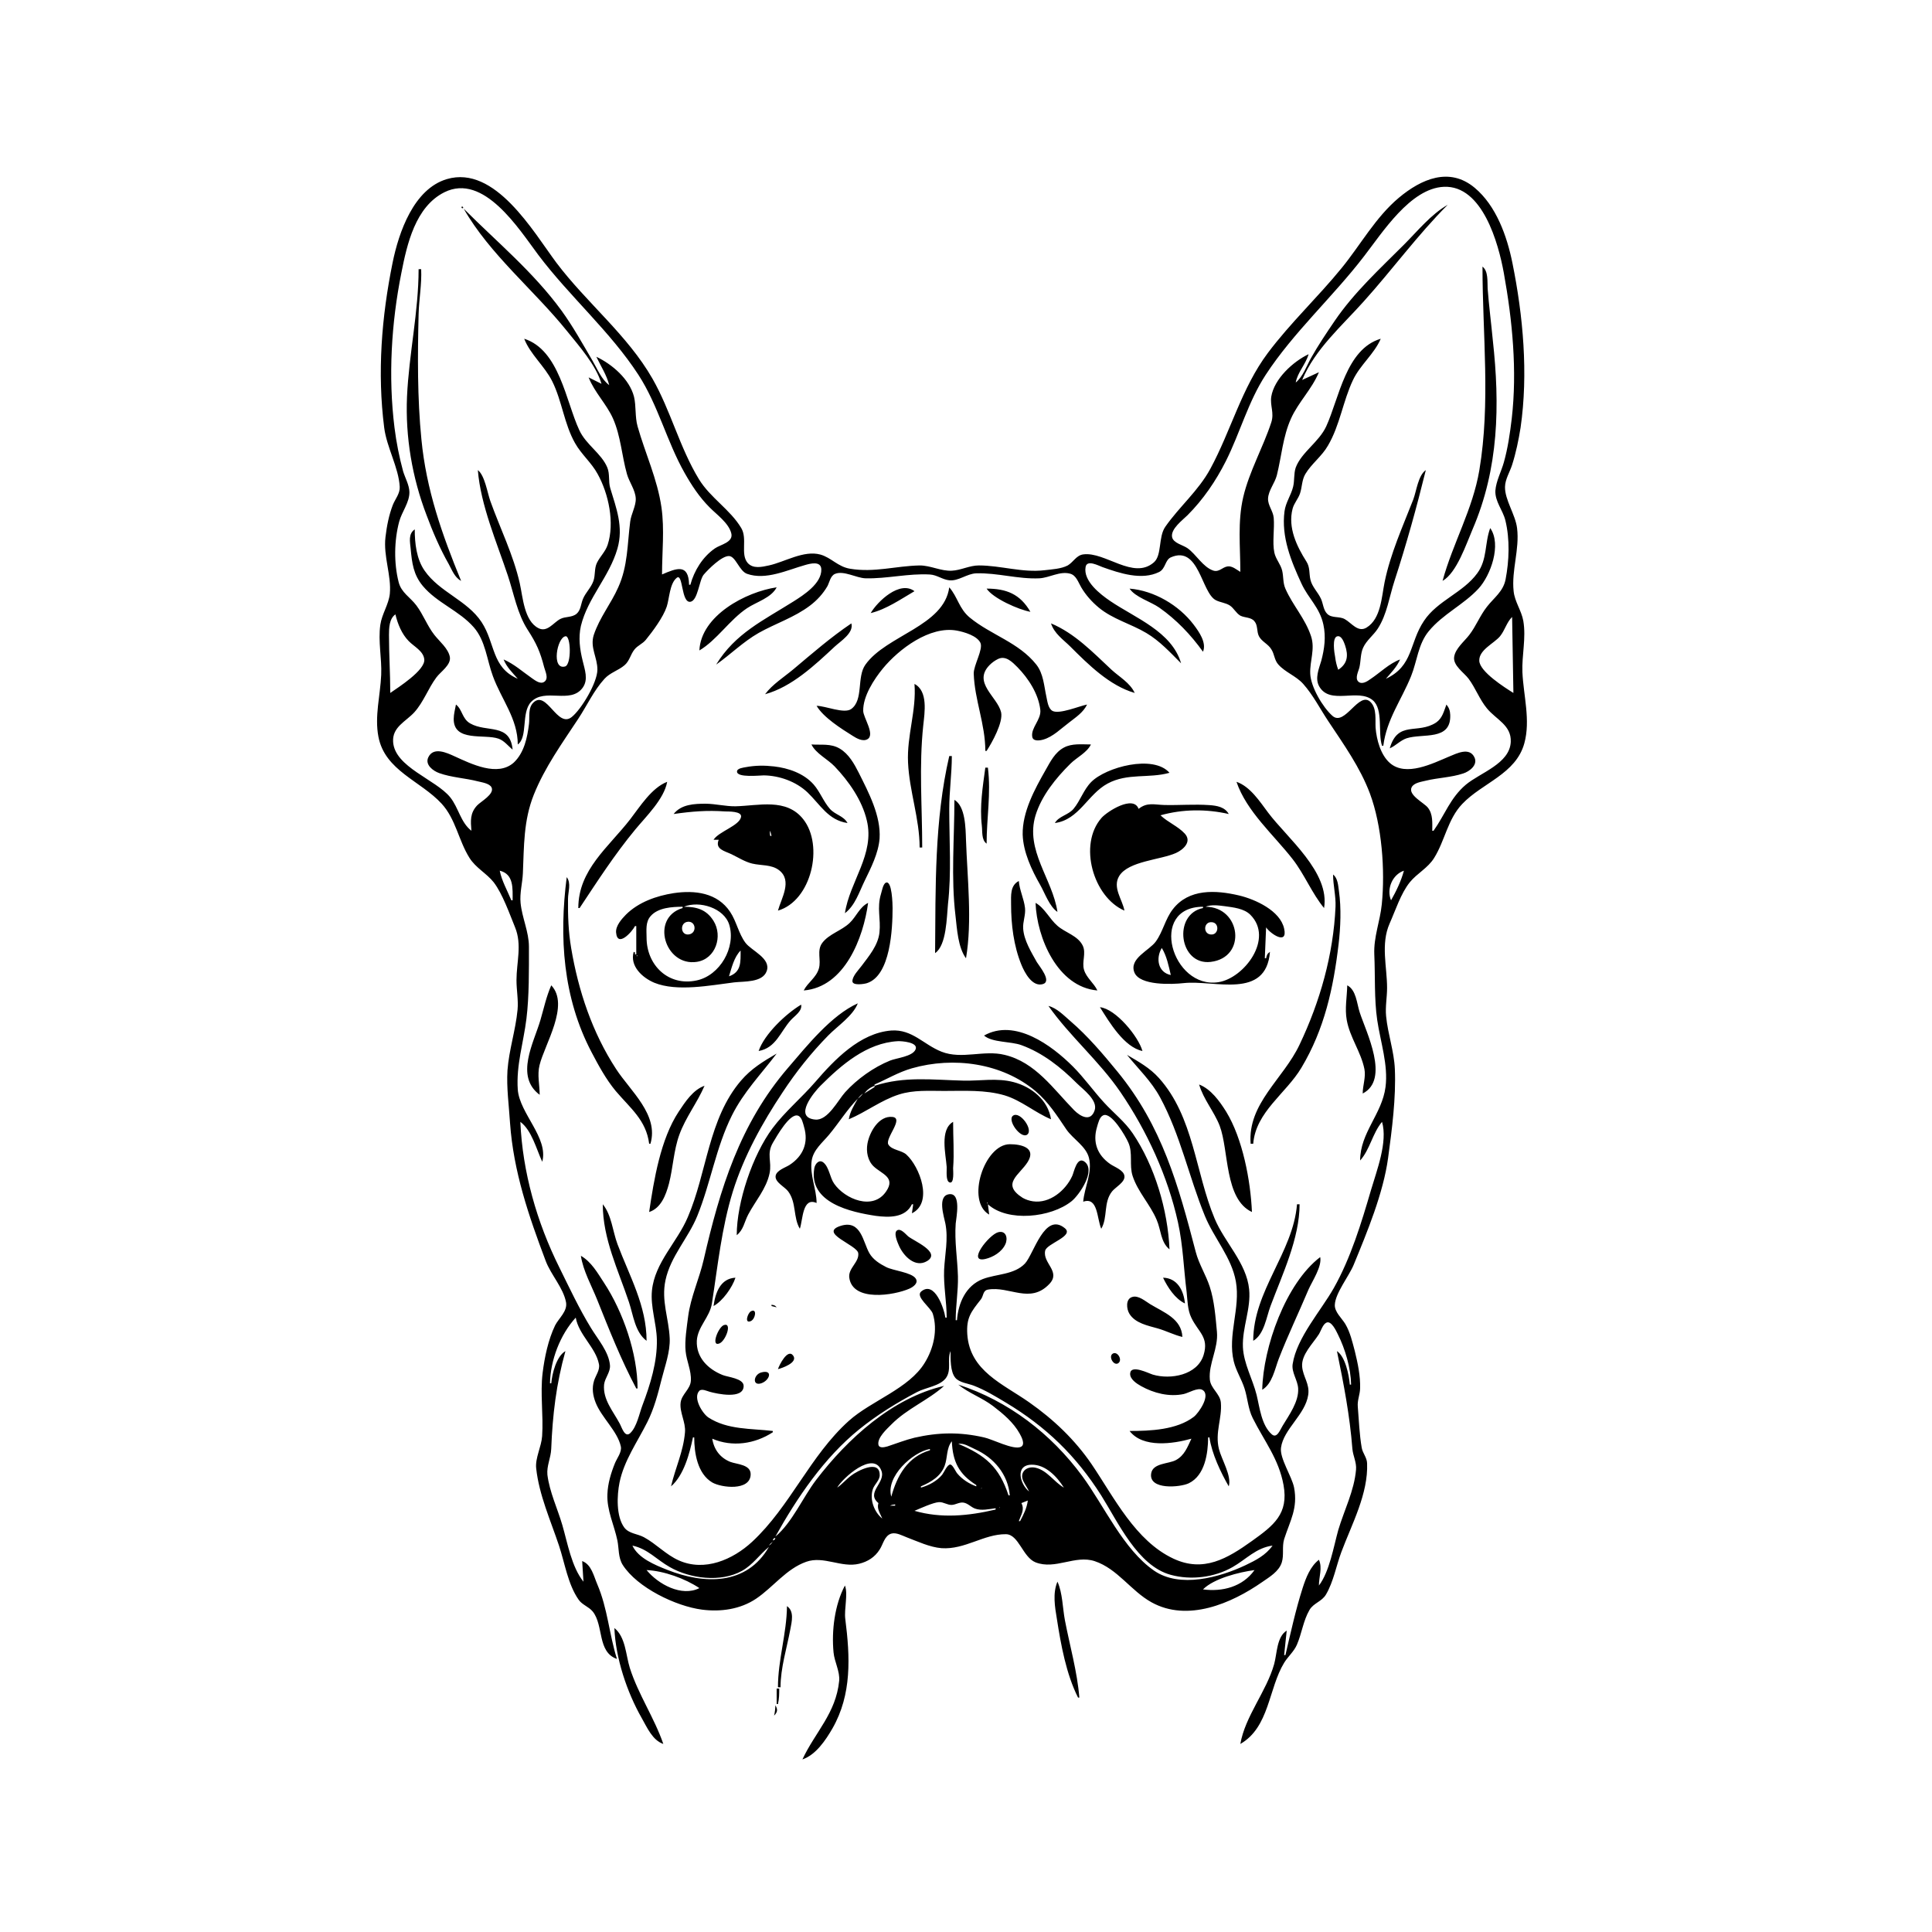 <?xml version="1.0" encoding="UTF-8"?>
<svg xmlns="http://www.w3.org/2000/svg" xmlns:xlink="http://www.w3.org/1999/xlink" width="1500pt" height="1500pt" viewBox="0 0 1500 1500" version="1.1">
<g id="surface1">
<path style=" stroke:none;fill-rule:nonzero;fill:rgb(0%,0%,0%);fill-opacity:1;" d="M 479 1288 C 472.926 1268.809 471.848 1249 463.719 1230 C 460.934 1223.52 459.203 1214.684 452 1212 L 453 1228 C 443.766 1216.555 440.652 1198 436.574 1184 C 432.805 1171.105 426.688 1158.453 425 1145.004 C 424.363 1138 427.652 1132 427.961 1125 C 429 1098.672 431.812 1074.57 439 1049 C 432 1053 428.66 1066.438 428 1074 L 427 1074 C 427.371 1056 434.863 1036.297 447 1023 C 449.406 1036.488 462.492 1046.184 465 1059 C 466 1063.609 462.531 1067.785 461.223 1072 C 459.418 1077.793 460.285 1083.43 462.465 1089 C 466.941 1100.449 479.523 1111.301 482 1123 C 482.973 1127.273 478.988 1132.211 477.453 1136 C 474.363 1143.621 471.906 1151.738 471.594 1160 C 471 1172.566 476.859 1184 479.336 1196 C 480.629 1202.316 479.879 1209.238 483.484 1215 C 494.73 1232.617 524.707 1247.074 545 1249.711 C 559.488 1251.594 574.738 1249.492 587 1241.25 C 600.371 1232.262 610.391 1218.047 626 1212.547 C 639.547 1207.773 653.262 1217.438 667 1214.102 C 673.699 1212.473 679.25 1209 683 1203 C 685.652 1199 686.734 1192.266 692 1190.695 C 695.805 1189.57 700.547 1192.273 704 1193.574 C 712.543 1196.797 721.797 1201.234 731 1202 C 749.191 1203.242 763.836 1191 781 1191.148 C 791 1191.289 794 1209 804 1213 C 819.422 1219 834.684 1207 850 1212.105 C 867.652 1218.004 878 1235.113 894 1244 C 922 1259.57 956 1245 980 1228.277 C 985.77 1224.266 992.969 1220.105 995.195 1213 C 997 1207.156 995.223 1201 997 1195 C 1001.762 1180.32 1007.73 1171.027 1004.738 1155 C 1003 1146.164 993.441 1132.273 994.562 1124 C 996.523 1109.508 1013.434 1098.355 1015.699 1083 C 1016.98 1074.32 1011.637 1069.031 1010.98 1061 C 1010.23 1051.809 1019.336 1043.152 1023.91 1036 C 1025.496 1033.52 1026.945 1028.375 1029.633 1027 C 1033.566 1024.797 1037.473 1033.484 1038.73 1036 C 1044.473 1047.48 1048.734 1062.133 1049 1075 L 1048 1075 C 1047.352 1067.547 1044.547 1053.324 1038 1049 C 1043.277 1074.559 1047.98 1099 1050 1125 C 1050.539 1130.516 1053.305 1135.348 1052.824 1141 C 1051.441 1157.402 1043.637 1172.402 1039 1188 C 1035.387 1201.031 1032.215 1220.234 1024 1231 C 1024 1224.316 1026.859 1217.207 1024 1211 C 1017.258 1216.207 1013.887 1225.074 1011.344 1233 C 1005.953 1249.805 1002 1268 998 1285 L 997 1285 L 999 1266 C 991.168 1270.805 991.512 1284 989.254 1292 C 983.289 1313.27 966.715 1332.422 963 1354 C 985.609 1341 984.812 1311 996.988 1291 C 999.992 1286.098 1004.566 1282.344 1006.895 1277 C 1010.719 1268.215 1011.793 1258.406 1016.645 1250.02 C 1019.793 1244.574 1026.223 1243.512 1029.473 1238 C 1035.359 1228 1037.391 1215.789 1041.426 1205 C 1049.5 1183.398 1062.395 1159.703 1061.41 1136 C 1061.223 1131.523 1057.98 1128.293 1057.227 1124 C 1055.473 1114 1055 1102.223 1054.176 1092 C 1053.773 1087.172 1055.844 1082.789 1055.984 1078 C 1056.27 1068.23 1054.18 1058.453 1051.871 1049 C 1050 1042 1048.289 1034.352 1044.523 1028 C 1041.891 1023.559 1036 1018.543 1036.359 1013 C 1036.727 1004 1047.406 990.711 1050.988 982 C 1061.488 956.48 1074 926.402 1077.719 899 C 1080.703 877 1083.938 852.352 1082.961 830 C 1082.352 816.098 1077.504 802.793 1076.172 789 C 1075.449 781.559 1076.922 774.363 1076.922 767 C 1076.922 750.559 1071.848 733 1078.902 717 C 1083.367 707 1087.637 693.59 1094.527 685.039 C 1100.234 678 1108.629 674 1113.531 666 C 1121.902 652.523 1124 636 1135.301 624.172 C 1150.82 607.793 1176.98 601 1183.512 577 C 1188.391 559.141 1182.82 540 1182 522 C 1181.453 508.531 1185 495.461 1182.68 482 C 1181.246 474 1176 467.168 1175.176 459 C 1173.43 442.695 1179.91 426.613 1177.844 410 C 1176.531 399.445 1168.289 388.094 1168.484 378 C 1168.602 372.062 1172.207 366.527 1173.973 361 C 1176.988 351.559 1179 341.809 1180.57 332 C 1186.621 290.223 1182.574 245.215 1174.199 204 C 1169.992 183.289 1161.66 159.781 1144.961 145.809 C 1125.281 129.344 1103.43 139 1086 153.59 C 1068 168.711 1056.387 190 1041.738 208 C 1023.324 230.641 1001.914 250.609 984.375 274 C 963.98 301.195 955.719 334.434 939.691 364 C 930.445 381.055 915.699 393.285 904.723 409 C 899.168 417 902.277 431.027 895.863 436.621 C 879.938 450.508 858 428.105 841 430.434 C 835.629 431.16 833.383 436.41 828.984 439 C 823.891 441.699 816.695 442.031 811 442.715 C 793.688 444.785 777 439.008 760 439.008 C 752.633 439.008 746.219 442.734 739 443.094 C 730.461 443.523 722.629 439 714 439.016 C 695.457 439.379 678.773 444.723 660 441.566 C 650.461 440 645.527 433.016 637 430.574 C 624 427 609.289 436.309 597 439 C 591.453 440.195 584.648 441.816 580.434 437 C 574.719 430.133 580.453 418.297 575.52 410 C 566.969 395.625 551.465 386.527 542.613 372 C 527.645 347.418 520.832 319 506.574 294 C 487.188 260.133 455.445 235.09 432 204 C 413.941 179.758 384.383 128.066 347 139.043 C 321.207 146.617 309.602 180.387 304.801 204 C 296.25 246.062 292.832 289.273 298.285 332 C 300.258 347.461 309.539 363 310.352 378 C 310.629 383.137 306.855 387.426 305 392 C 301.91 400.078 300.301 408.43 299.285 417 C 297.52 432 304 446.754 302.66 461 C 301.801 469.32 296.504 476.66 295.301 485 C 293.438 498 296.527 511.047 295.961 524 C 295.262 540 290.746 556.047 293.805 572 C 298.855 598.355 326.484 606.164 342.906 624 C 353.887 636 356 652.508 364.469 666 C 369.32 673.812 377.746 678 383.316 685.016 C 390.211 694 395.637 709.566 399.906 720 C 405.43 733.492 401 747.109 401 761 C 400.988 768.613 402.547 776.453 401.828 784 C 400.324 799.828 395.176 815.137 394 831 C 393.172 844.406 395.172 858.609 396 872 C 398.66 909.527 410.48 944 423.684 979 C 427.734 989.742 437.316 999.82 439.453 1011 C 440.773 1018 433.949 1023.305 431 1029 C 425.648 1040.102 422.789 1053.77 421.285 1066 C 419.32 1082.02 422 1098.777 420.91 1115 C 420.344 1123.293 415.418 1132.008 416.289 1140 C 418.559 1160.773 427.453 1180.359 434 1200 C 438.516 1213.547 440.898 1230.051 449.246 1242 C 452 1246.023 457 1247.34 460.199 1251.188 C 468.852 1262 463.566 1282.707 479 1288 M 1113 645 L 1112 645 C 1112 638.793 1112.664 632.23 1108.582 627.039 C 1105.59 623.234 1093 617.273 1096 611.227 C 1097.859 607.66 1103.57 607 1107 606.129 C 1116.512 603.809 1126.707 603.625 1136 600.531 C 1140.824 599 1147.574 594 1144.777 588.043 C 1140.883 579.793 1130.91 585 1125 587.426 C 1112.359 592.723 1091.672 603.25 1079.184 592.469 C 1071.918 586.191 1068.738 574.25 1068 565 C 1067.66 559 1068.973 550.266 1064.348 545.32 C 1055.203 535.551 1044.168 564.66 1034.379 555.68 C 1026.922 549 1017.664 533.305 1017.262 523 C 1016.875 513.059 1021.172 504 1017.91 494 C 1013.312 480.047 1003.625 470 997.965 457 C 995.969 452.426 996.59 447.711 995.469 443 C 994.273 438 990.434 434.059 989.395 429 C 987.719 421 989.652 410.566 988.906 402 C 988.445 396.719 984.254 392.297 984.516 387 C 984.824 380.711 989.793 375.066 991.336 369 C 995 354.383 995.988 339 1002.312 325 C 1008 312.25 1018.457 302.312 1024 289 L 1011 295 C 1020.957 271.094 1041.855 253 1058.832 234 C 1080.938 209.426 1100.645 182.418 1124 159 C 1110.891 166.543 1100.598 179.402 1090 190 C 1071.227 208.773 1051.367 227 1036.344 249 C 1029.898 258.469 1023.473 268.008 1017.859 278 C 1014.281 284.371 1011.695 292.277 1006 297 C 1007.453 289 1013.691 283 1016 275 C 1003.98 280.688 989.281 294.102 987 308 C 985.973 315.098 989.453 320.531 987 328 C 980.566 347.59 969.918 366 965.234 386 C 960.773 405.219 963 424.508 963 444 C 960 442.254 956.625 439.195 953 439.777 C 948.945 440.43 946.473 444.41 942 443 C 933.91 440.27 928.77 430.465 922 425.637 C 918.512 423.152 911 421.73 910 417 C 908.789 410.648 918.242 403.762 922 400 C 934.176 387.805 944 373.406 951.754 358 C 962.82 336 969 312 982.695 291 C 1004.25 258 1034.973 230.355 1059 199 C 1073.219 180.691 1095 146.176 1121 145.039 C 1151 143.723 1163.41 189 1167.574 212 C 1174.227 248.801 1178 287.695 1173.715 325 C 1172.359 336.457 1170.676 348 1167.574 359 C 1165.59 366.129 1161.516 373.57 1161 381 C 1160.648 389.402 1166.844 396.133 1168.762 404 C 1172.336 418.656 1171.754 435.27 1168.902 450 C 1167 459.312 1160 464 1154.52 471 C 1149 478 1146 486.164 1140.711 493 C 1136.875 498 1129.949 503.496 1129 510 C 1128 516.754 1136.688 522.223 1140.238 527 C 1145.645 534.27 1148.68 543 1154.469 550 C 1161.617 558.688 1173.535 563.02 1172.953 576 C 1172.188 593 1149 600 1138 609.301 C 1126 619.461 1121.766 632.656 1113 645 M 536 454 L 535 454 C 534.652 437.309 525.273 441.145 514 446 C 514 428.738 516 411.102 513.57 394 C 510.418 372 501 352.188 495 331 C 492.91 323.52 494 315.449 492.238 308 C 488.73 294.367 475.301 282.816 463 277 C 466.465 284.277 471 291.094 473 299 C 466.828 294.414 463.844 286.527 460 280 C 452.273 266.828 444.836 253.379 435.848 241 C 414 211.105 385.934 188 360 162 C 380.172 197.402 414.777 225.383 440.195 257 C 449.676 268.789 462.672 283.281 467 298 L 457 293 C 461.637 304.766 470.867 313.59 475.961 325 C 482 338.75 482.73 353.703 486.746 368 C 488.523 374.336 493.266 380.34 493.594 387 C 493.879 392.73 489.996 399.09 489.285 405 C 487 422.672 487.512 439.461 480 456 C 474.359 468.789 465.559 479.312 461 493 C 457.91 502.738 463.898 510.453 463.816 520 C 463.73 530 451.527 550.527 443.906 556.68 C 432.766 565.68 424.566 535.824 414.277 545.324 C 409.746 549.508 411.367 556.547 410.715 562 C 409.449 572.562 407 584.367 398.961 592 C 386.406 603.359 365.875 593.082 353 587.23 C 346.918 584.465 336.477 579.523 332.5 588.043 C 329.82 593.785 336.277 598.547 341 600.234 C 350.523 603.645 361.195 604.105 371 606.629 C 374 607.406 380.195 608.195 381.672 611.418 C 384 616.57 373.281 622.309 370.469 625.301 C 364.805 631.32 365.402 637.434 366 645 C 357.625 638.531 356 627.059 349.531 619 C 338.258 605.109 306.461 595.602 305.215 576 C 304.477 564.41 315 560.316 321.699 553 C 328.891 545 332.395 534.562 338.762 526 C 342 521.535 350.371 516.305 349.254 510 C 348 503.426 341.203 498.016 337.289 493 C 331.75 486 328.66 477.203 323.238 470.004 C 318.473 463.672 311.602 460.168 309.516 452 C 305.742 437.246 306 419.695 309.926 405 C 311.961 397.363 318 390.082 317.867 382 C 317.691 376.434 314.637 371.273 313 366 C 310 355 307.715 343.492 306.285 332 C 301.363 292.449 303.789 251.059 311.602 212 C 316 189.574 322.492 160.531 345 149.277 C 375.59 134 403 178.004 418 198 C 442.246 230.16 473.852 257.434 495.656 291 C 511 314.645 517.629 342.578 531.426 367 C 536.969 376.812 543 386 551 394 C 556.508 399.57 565.699 406.043 567.758 414 C 569.602 421.117 559.316 422.777 555 425.801 C 545.43 432.5 539 443 536 454 M 358.5 160.5 C 357.871 161.129 358.871 162.129 359.5 161.5 C 360 161 359 160 358.5 160.5 M 1151 207 C 1151 259.602 1157.34 312.688 1148.566 365 C 1143.441 395.547 1128 421.648 1120 451 C 1131 444.77 1138.406 422.301 1143.281 411 C 1163.695 363.652 1164.574 314.504 1159 264 C 1157.742 250.707 1156 237.332 1155 224 C 1154.719 218.703 1155.613 210.512 1151 207 M 325 209 C 325 242.066 317.484 275 316 308 C 314.668 339.289 320 370.75 331.191 400 C 336 413 341.598 426 348.426 438 C 351 442.719 353 448.32 358 451 C 343.203 415 330.906 380.098 327.172 341 C 324 309.066 324.227 276.109 325 244 C 325.305 232.164 327.508 221 327 209 L 325 209 M 407 263 C 411.629 275.035 422.891 284.289 428.73 296 C 436.348 311.27 438 329.066 446.441 344 C 451.336 352.754 459.289 359.258 464 368 C 472.555 383.391 477.336 406 471.777 423 C 470 428.383 465.875 432.035 463.453 437 C 461.32 441.367 462.32 446.438 460.75 451 C 458.965 456.199 454.684 460 452.613 465 C 451 468.824 451 473.578 447.723 476.484 C 444 479.617 439 478.465 435 480.574 C 429.648 483.371 424.859 491.258 418 487.68 C 406.953 482 405.969 463.684 403.574 453 C 398.602 430.812 388.305 410.301 380.691 389 C 378.402 382.59 376.379 369.074 371 365 C 373.172 392.262 385.73 421.191 394.332 447 C 398.977 461 401.648 476.531 409.699 489 C 416.59 499.672 419.379 506 422.477 518 C 423.309 521.246 426.215 526.684 422.668 529.293 C 419.594 531.551 415.48 528.285 413 526.562 C 405.754 521.523 399.172 515.527 391 512 C 393.254 517.82 397.934 522.344 402 527 C 381.492 518.152 384.711 499.535 373.898 483 C 362.676 466 341.18 459.766 329.621 443 C 323.352 434 322 421.742 322 411 C 316.875 414.512 318.316 420.613 318.828 426 C 319.879 437.008 320.875 446.098 328.324 455 C 339.289 468.098 356.492 474.086 367.816 487 C 376.996 497.473 378 512.348 382.695 525 C 389.281 543.066 401.988 558 402 578 C 410 572.32 404.516 553.371 412.227 545.109 C 422.887 533.68 442.82 547 452.348 534 C 456.996 527.594 454 520 452.375 513 C 450.168 504.062 448.969 495.078 451 486 C 456.371 464 473 448 479.363 426 C 484.246 409 478.461 394.539 473.801 379 C 472.219 373.734 473.641 368.199 471.516 363 C 467 352.043 455 345.324 449.781 334 C 439.316 311.676 434.41 271.754 407 263 M 1073 579 L 1074 579 C 1076.594 558.496 1087.98 543.676 1095.547 525 C 1100.266 513.348 1101 500.02 1109.328 490 C 1120.305 476.691 1136.328 469.535 1147.906 457 C 1157.305 446.824 1166 422.809 1157 410 C 1152.617 421.703 1154.836 434.355 1147 445 C 1135.984 460.203 1116 466.312 1105.598 482 C 1094 499.219 1097.492 517 1076 527 C 1080 522.352 1084.578 517.719 1087 512 C 1078.375 515.27 1071.602 522.203 1064 527.25 C 1061.59 529 1057.371 531.766 1054.617 529.215 C 1051.719 526.527 1054.805 521.055 1055.484 518 C 1056.574 513.129 1056.23 507.609 1058.277 503 C 1060.863 497.188 1066.352 493.281 1069.754 488 C 1076.863 477 1078.664 463.285 1082.672 451 C 1092 422.324 1099.805 394.203 1107 365 C 1101 369.082 1099.727 381.426 1097.188 388 C 1089 409.016 1079.527 429.816 1075 452 C 1072.672 463.438 1072.176 480.41 1060.996 487.254 C 1054.297 491.355 1049.32 483.574 1044 480.652 C 1039.742 478.312 1034 480.125 1030.43 476.566 C 1027.434 473.617 1027.312 468.688 1025.648 465 C 1023.305 459.812 1018.668 455.656 1017.395 450 C 1016.277 445.051 1017.203 440.551 1014.312 436 C 1006.871 424.297 999.738 409.648 1003.559 395 C 1004.699 390.629 1007.977 387.27 1009.367 383 C 1011 378 1010.695 372.711 1013.484 368 C 1018.277 360 1026.355 354.184 1031 346 C 1040.297 330.258 1042.672 311.379 1050.484 295 C 1056 283.336 1067 274.762 1072 263 C 1045 271 1039.715 309.113 1029.691 331 C 1024 343.305 1010.535 351.012 1006 363 C 1004.383 367.773 1005.176 373.074 1003.957 378 C 1002.312 384.645 998.199 390.07 997.289 397 C 994.68 416.824 1002.367 435.539 1010.418 453 C 1015.867 464.824 1024.547 471.422 1027.488 485 C 1029.535 494.449 1028.316 503.727 1025.844 513 C 1024 519.305 1020.672 526.672 1024.281 533 C 1032.691 547.609 1054.309 534.133 1065.785 543.648 C 1074.219 550.641 1069.629 569.043 1073 579 M 556 516 C 567.312 508.039 576.828 498.395 589 491.426 C 602.168 484 616.797 479.387 629 470.102 C 634.367 466.016 639 461 642.473 455 C 644 452.008 644.766 447.121 648.227 445.605 C 654.926 442.668 664.957 448.809 672 449 C 688.746 449.402 705.215 445.082 722 446.043 C 727.414 446.355 731.73 450 737 450.527 C 744 451.367 750.773 445.348 758 445.129 C 774.379 444.641 790.504 449.762 807 449 C 814.797 448.582 823 443.164 830.957 445.434 C 835.68 446.797 837.184 452.191 839.453 456 C 843 462 847.668 467.23 853 471.676 C 863.867 480.727 878 484.316 890 491.453 C 900.453 497.672 908.469 506.469 917 515 C 909.898 490.398 881.258 479.746 862 466.656 C 854.348 461.453 840.836 451.148 842.863 440.148 C 843.941 434.277 852.848 439.188 856 440.309 C 869.242 445.02 886.434 450.816 899.98 444.082 C 905 441.531 904.512 434.801 909 432.742 C 931 423.023 932.648 460.188 944 466 C 947.438 467.758 951.57 468 954.816 470.09 C 958 472.184 959.621 476 963 478 C 966.516 479.754 971.465 479.109 974 482.43 C 976.73 485.641 975.574 490.383 977.457 494 C 979.715 498.25 984.594 500 987 504.039 C 989.512 507.797 989.34 512.332 992.395 515.816 C 997.824 522.008 1006.223 524.727 1011.816 531.004 C 1019.504 539.633 1024.934 550.418 1031.332 560 C 1043.285 578 1055.938 595.695 1063.574 616 C 1072.93 641 1075.469 675.617 1072.828 702 C 1071.496 715.336 1066.441 727.344 1067 741 C 1067.77 757.637 1066.863 775.664 1069.273 792 C 1071.746 808.793 1077.938 827 1075.711 844 C 1072.992 865 1056 879.379 1056 901 C 1063.59 892.594 1065.625 879.809 1073 871 C 1077.605 886.621 1068.816 909 1064.426 924 C 1056.965 949.508 1048.695 976.773 1035.574 1000 C 1025.59 1017.676 1006.805 1038.523 1003.621 1059 C 1002.602 1065.547 1007.539 1071.527 1007.891 1078 C 1008.457 1088.316 1000.84 1098.59 995.801 1107 C 994 1109.801 991.48 1117.188 987.426 1113.621 C 979.379 1106.559 978 1092.734 975.625 1083 C 972.559 1070.738 965.617 1058.766 965 1046 C 964.348 1030.75 971.352 1016.199 969.828 1001 C 967.766 980.379 950.719 964.574 943 946 C 928 910.129 926.859 867.133 899.824 837 C 892.652 829.008 884 824.309 875 819 C 883.906 830.051 893.793 839.273 900.691 852 C 916.477 881.121 923 913.535 935.453 944 C 942.547 961.371 956.211 976.18 959.535 995 C 963.199 1015.719 952.914 1036.504 957.898 1057 C 959.688 1064.352 963.953 1070.805 966.254 1078 C 968.691 1085.629 968.98 1093.742 972.609 1101 C 981.512 1118.805 992.844 1132.648 996.535 1153 C 1000.594 1175.352 988.887 1184.348 972 1196.422 C 952.887 1210.086 934.406 1221.086 911 1210.109 C 881.535 1196.297 865 1162.66 847.656 1137 C 834.57 1117.781 817.977 1102.043 799 1088.723 C 778.578 1074.383 753 1064.461 751 1036 C 750.172 1023 753.934 1018.508 761.551 1008.832 C 763.664 1006.148 763 1002 767 1001.242 C 783.727 998.293 799.758 1012.746 814.773 996.816 C 823.883 987.152 809.32 980.699 811.477 971.016 C 812.719 965.434 834.25 959.719 826.727 953.562 C 811 940.715 802.66 973.582 795.785 981 C 787.438 989.781 773.652 989 763 993.07 C 749.816 998.188 744 1011.652 743 1025 L 742 1025 C 742 1013.688 744 1002.133 743.742 991 C 743.379 977.289 741 963.812 742 950 C 742.41 945.297 746.508 926.066 737 927.176 C 727.453 928.289 732.945 944.602 734 950 C 736.363 962.113 733.57 974 733 986 C 732.496 998.402 735 1010.621 735 1023 L 734 1023 C 733 1016.145 725.703 994 715.207 1002.719 C 710.438 1006.707 722.711 1015.172 724.227 1020 C 728.18 1032.602 724.801 1047 718 1058 C 705.793 1078.172 676.391 1087.52 659 1103.172 C 628.844 1130.312 613.594 1169.477 584 1197 C 568.879 1211 547 1220.453 527 1211.484 C 517 1207.031 509.523 1198.691 500 1193.52 C 494.965 1190.781 488.363 1190.797 484.703 1186 C 478.258 1177.258 478.984 1161 481 1151 C 484.477 1134 494.938 1119.387 502.629 1104 C 507.855 1093.547 510.809 1082.277 513.629 1071 C 516.172 1060.82 520.418 1049.609 519.953 1039 C 519.273 1023.535 513.277 1010 516.668 994 C 520.633 975.312 534.371 961.324 541.395 944 C 551.738 918.488 555.895 890.75 568.27 866 C 577.414 847.711 590.871 834.02 603 818 C 592.566 824.09 583.312 829.641 575.301 839 C 549.883 868.695 548.945 910.398 534 945 C 525.801 964.441 508.344 980.172 506.172 1002 C 504.914 1014.625 509.695 1027.391 509.984 1040 C 510.383 1057.281 504.879 1075.02 498.809 1091 C 496.348 1097.477 494.488 1107.684 489.379 1112.621 C 485 1116.754 482.605 1107.672 481 1105 C 475.902 1095.48 467.977 1086.547 469 1075 C 469.625 1069.68 474 1065.441 473.578 1060 C 472.727 1049.523 464 1039.594 458.812 1031 C 449.648 1016.047 442 999.707 434.246 984 C 416.832 949 405.676 910.059 404 871 C 412.879 877.594 416.426 892.195 421 902 C 426 883.414 403.453 864.562 402 846 C 400.695 827 406.43 809.598 408.715 791 C 410.891 773.266 410.668 753 410.66 735 C 410.656 723.449 405.273 712.449 404.172 701 C 403.426 693.297 405.625 685.664 405.961 678 C 406.887 657 406.406 637.105 414.449 617 C 422.965 595.707 436.449 577.031 448.996 558 C 455.723 547.797 461 536.148 469.301 527.043 C 473.715 522.184 480 520.645 484.895 516.473 C 488.867 513.074 489.48 508.086 492.648 504.211 C 495 501.215 498.91 499.828 501.363 496.816 C 506.848 490.074 514.922 479.211 517.641 471 C 519.734 464.684 519.867 453.152 525.359 448.66 C 530.441 444.504 528.77 468.305 535.996 467.23 C 541.863 466.359 542.793 450.316 546.395 446.105 C 549.91 442 560.285 431.586 565.945 431.711 C 571.195 431.832 573.938 443.359 580 445.516 C 594.48 450.672 611.172 442.617 625 438.711 C 629 437.559 637.445 435.258 637.668 442.043 C 638 453 623.914 462 616 467 C 592.742 481.676 570.887 491.684 556 516 M 543 505 C 556.426 497.113 566.461 481.238 580 472.203 C 587.352 467.301 598.832 464.203 603 456 C 579 459.523 544.238 478 543 505 M 737 456 C 732.918 486.156 688.203 493.152 671.938 516 C 665 525.566 670.633 543.43 660.891 550.473 C 655.43 554.422 640.887 548.02 634 548 C 639.262 557 653.219 565.801 662 571.289 C 665 573.215 670 576.129 673.68 573.805 C 679.449 570.098 670.305 557.129 670.195 552 C 669.949 540.578 678.551 527.434 685.465 519 C 697.809 504 721.93 485.68 743 489.617 C 748.547 490.656 758.473 493.543 761.172 499.043 C 763.562 504 755.84 516.57 756 523 C 756.695 543.523 765 562.148 765 583 L 766 583 C 770.188 576.59 779 560.793 777.254 553 C 774.449 541 754.879 530 768.328 516.324 C 770.188 514.438 772.598 512.699 775 511.574 C 780.926 508.801 786 514.043 789.961 518.016 C 798.457 526.684 806.246 538.68 807.684 551 C 808.586 558.711 800.246 565 801.426 572 C 802 575.785 807.238 575.004 810 574.211 C 817.605 572.031 823.852 565.574 830 561 C 835.316 556.828 841 553.207 844 547 C 837.91 548.18 822.719 554.68 817.227 552 C 813.73 550.094 813.176 544.402 812.426 541 C 810.551 532.512 810.176 523.113 804.609 516 C 791 498.777 769.41 493 753 479.535 C 744.559 472.609 743.562 463.441 737 456 M 676 476 C 687.934 473.164 699.484 465.145 710 459 C 698.613 450.371 681.227 467 676 476 M 766 457 C 770.961 464.574 791 473.418 800 475 C 791.98 461.125 781.234 457.004 766 457 M 877 457 C 881.348 463.637 893.414 467.113 900 471.723 C 913.352 481.066 924.523 492.809 934 506 C 936.945 499 930.902 490.469 926.762 485 C 915.266 469.824 896 458.523 877 457 M 307 477 C 308.75 484.387 311.918 492.215 317.301 497.711 C 321.41 502 328.816 505.438 329.418 512 C 330.184 520.379 309.312 533.605 303 538 C 303 523 302 508 302 493 C 302 487.617 302.203 480.285 307 477 M 1174 479 L 1175 538 C 1168.336 533.832 1148.82 521.539 1148.504 513 C 1148.191 504.551 1160 499.535 1164.609 494 C 1168.406 489.328 1169.719 483.238 1174 479 M 661 484 C 645 494.781 630.664 507.281 616 519.59 C 608.762 525.664 599.605 531.387 594 539 C 614.777 533.316 632.684 516.359 648 502.09 C 652.652 497.754 663 491.449 661 484 M 816 484 C 818.605 492 825.32 496.395 831 502.004 C 845 516 861.508 532.387 881 538 C 877.332 530.133 869.188 525.656 863 520 C 848.652 506.59 834.395 491.66 816 484 M 438.996 494 C 443.273 493.141 443.844 516.094 438.688 517.457 C 428 520.273 432.367 495.129 438.996 494 M 1039 520 C 1037.773 516.723 1037 513.457 1036.59 510 C 1036 507.141 1034 494.684 1038.391 494 C 1041.672 493.344 1043.492 498.746 1044.301 501 C 1047 509 1046.262 515.238 1039 520 M 917 515 L 918 516 L 917 515 M 403 527 L 402 528 L 403 527 M 1076 527 L 1075 528 L 1076 527 M 710 531 C 711.629 551.648 704 571.117 705 592 C 706 614.215 713.996 635.688 714 658 L 716 658 C 716 626.004 713.414 595 716.836 563 C 717.883 553.23 720.648 536.535 710 531 M 354 547 C 353.324 550.578 352.316 554.348 352.262 558 C 352 576.355 376.215 569.645 387 573.484 C 391.609 575.125 394.324 579.039 398 582 C 396 561.078 377.879 569.055 365 561.633 C 358.719 558.008 359 550.816 354 547 M 1123 547 C 1121 552.207 1119.938 557.578 1114.957 561 C 1100.484 570.383 1085.355 559.09 1079 581 C 1083.645 579 1087 575 1092 573.227 C 1104.648 569.113 1126.734 575.504 1125.957 555 C 1125.832 551.73 1125 549.43 1123 547 M 630 578 C 633.359 585 642.613 589.406 647.961 595 C 658.969 606.512 669.348 621.312 673 637 C 679.363 663.16 659.609 684.555 656 709 C 663.93 703 667 692.723 671.258 684 C 676.207 673.746 682 662.551 682.91 651 C 684 633.367 674.414 615.324 666.754 600 C 663.219 593 658.992 585.383 652 581.227 C 645 577.07 637.648 578.527 630 578 M 821 708 C 817.211 682.352 795.734 660.211 804 633 C 808.691 617.758 819.855 604.016 831 593.004 C 836 588.016 843.867 584.41 847 578 C 840 578 832.324 577 826 580.418 C 819 584.164 815.441 591.457 811.719 598 C 803.312 612.781 793.688 630.402 794 648 C 794.473 661.629 800.949 675.414 807.578 687 C 811.199 693.328 814.859 704 821 708 M 737 587 C 725.434 637 726.426 688.789 726 740 C 734.945 734 735 712 736 702 C 738.77 677.695 736.992 652.449 737 628 C 737 614.32 739 600.703 739 587 L 737 587 M 658 639 C 655 633.41 648.434 632.621 644.328 628 C 639.309 622.246 636.688 614.785 631.676 609.039 C 624 600.367 612 596.32 601 595.051 C 593.422 594.188 586.551 594.227 579 595.617 C 577.223 596 572.207 596.438 572.207 599.051 C 572.207 604 589.836 602 593 602.004 C 605 602.148 618 606.75 626.91 615.176 C 636.863 624.695 643 636.805 658 639 M 819 639 C 837.898 636.441 844.402 616.699 860 608.324 C 875.52 600 891.871 604.531 908 600 C 895.453 585.637 858.629 595.562 847.184 607.176 C 841.273 613.172 838.828 621.551 833.48 628 C 829.414 632.832 822 633.664 819 639 M 765 596 C 763 610.801 760.52 626.031 762.285 641 C 762.832 645.629 761.914 652.113 766 655 C 766 635.188 769.512 616 767 596 L 765 596 M 449 705 L 450 705 C 463.945 684 476.969 663.715 493.25 644 C 501.691 633.781 515.578 620.426 518 607 C 505.902 611.688 497 626.078 489.352 636 C 472.48 657.793 449 675.219 449 705 M 960 607 C 967.793 630 988.973 648.254 1003.574 667 C 1012.793 678.832 1018.645 693.711 1028 705 C 1032.691 677.258 999.348 650.598 984.629 631 C 978.168 622.402 970.621 610.605 960 607 M 741 621 C 741 651.016 738.27 681.117 741.844 711 C 743 721.078 743.785 735.656 750 744 C 754.922 715 751 681.453 749.988 652 C 749.668 643.156 749.605 626 741 621 M 523 632 C 536.898 630 548.887 629 563 630 C 565.492 630.094 576 629.699 575.367 634.188 C 574.199 641.078 558 645.555 554 652 L 558 652 C 554.988 659.391 562.594 660.648 568 663.258 C 573.191 665.762 578.355 669.113 584 670.477 C 590.902 672.141 598.977 671.059 604.895 675.648 C 615.359 683.766 606.645 697.336 604 707 C 630 699.461 639.84 656.461 623.609 636.004 C 610.41 619.371 589 625.598 571 626 C 563.344 626.094 555.664 624.094 548 624.004 C 539 624 528.945 624.43 523 632 M 873 707 C 871.453 698.324 863.461 689 869 680.039 C 876.234 668.492 901 667.645 913 662.27 C 918.656 659.723 925.652 653.488 919.832 647.184 C 914.605 641.52 906.668 638.406 901 633 C 918.305 628.137 936.648 628.031 954 632 C 951 626.539 944.797 625.496 939 625.09 C 927.297 624.266 915.742 625.273 904 625 C 896.18 624.793 890.641 622.699 884 628 C 880 617 859.598 630 855.215 635.016 C 837 655.766 848.805 696.559 873 707 M 598 645 L 599 649 L 598 649 C 597.691 647.242 597.594 646.66 598 645 M 398 699 L 397 699 C 393.996 691.684 389.484 683.711 388 676 C 399 678.668 398 689.824 398 699 M 1090 676 C 1087.848 684 1084 692 1080 699 C 1076.32 690.23 1081 679.047 1090 676 M 441 679 L 442 680 L 441 679 M 1035 679 C 1035 687.301 1037.262 695.727 1036.895 704 C 1035.27 741 1024.871 777.703 1009 811 C 996.52 837.602 968.535 856.777 971 888 L 973 888 C 974.973 863.227 998.484 849 1010.395 829 C 1028.324 799 1035.242 767.25 1039.285 733 C 1040.809 720.102 1041.418 705 1039.57 692 C 1038.938 687.586 1038.73 681.828 1035 679 M 440 681 C 434 727.512 437 774.621 459.32 817 C 464.801 827.445 470.547 838 478 847 C 489.449 860.523 501.664 869.621 504 888 L 505 888 C 511.664 865.445 489.359 847 478.344 830 C 459.848 801.715 448.996 769.172 443.434 736 C 441.309 723.316 440.852 711 441 698 C 441 692.367 443.645 685.809 440 681 M 687.734 685.348 C 685.531 686.414 684.676 692 684 694 C 680.66 705 683.973 713.402 682.812 724 C 681.734 734 674.582 742.363 668.871 750 C 666.602 753.039 661.949 757.648 661.816 761.684 C 661.691 765.488 670.895 764.012 673 763.348 C 691.543 757.504 692.977 720.617 693 705 C 693 702.746 692.672 683 687.734 685.348 M 791 684 C 784.188 687.562 785 695.262 785 702 C 785 717.773 786.996 734.281 793 749 C 795.465 755 801.445 766.637 809.852 764 C 816.711 761.723 807 750.23 805 747 C 800.703 739.223 795 730.188 794.391 721 C 794 715.613 796.41 710.52 795.824 705 C 795 697.801 791.594 691.262 791 684 M 493 719 L 494 719 L 494 741 L 493 741 C 493 739.148 493.301 739.648 492 739 C 488.809 750 498.602 759.035 508 763 C 525.625 770.168 551.539 765 570 762.715 C 577.562 761.82 592 763 595.242 754 C 598.855 744.051 583.477 738.211 578.789 732 C 573.402 724.777 571.867 715.469 566.895 708 C 556.926 693.035 539.441 691 523 693.438 C 509.68 695.523 495.805 700.375 486 710.09 C 482.699 713.48 477.895 718.797 478.332 724 C 479.359 736.191 490.824 723.363 493 719 M 986 739 C 983.879 740.465 983.527 741.457 983 744 L 982 744 L 983 720 C 986.32 725 999.945 734.176 997 721 C 994 707 974.473 698.188 962 695.234 C 944 691 923 689.766 910.527 706 C 904.699 713.527 902.926 723.324 897.363 731 C 892.328 738 876.426 744.156 880.742 755 C 884.898 765.352 910 764.289 919 763.285 C 942.676 760.645 983 776.457 986 739 M 624 769 C 655.758 766.402 670.328 728.254 674 701 C 667.387 704.227 664.863 711.59 659.699 716.535 C 653.355 722.609 643.781 725 638.434 732.016 C 633.898 738.078 637.73 745.332 635.762 752 C 633.641 759.172 627.18 762.723 624 769 M 804 701 C 805 728.012 820.992 766.293 852 769 C 849.301 763.199 843.547 759.297 841.648 753 C 839.75 746.707 843.562 740 840.543 734.004 C 836.684 726.352 827 724.086 821 718.789 C 814.887 713.531 811 704.801 804 701 M 530 704 L 530 705 C 504.617 712.539 516.23 750.574 541 746.785 C 555.738 744.535 561.332 726.805 554 715 C 548.469 706.078 540.766 704 531 704 C 543 699 562.234 705 566.199 718 C 571.523 735.648 558.887 757.312 541 761.18 C 519 766 502 749.395 502 728 C 501.992 722.23 501 715.762 505.277 711.109 C 511 704.637 521.941 704.023 530 704 M 934 704 L 934 705 C 910.348 709.773 915.449 749.754 940 746.812 C 968.371 743.418 963.484 704.02 936 704 C 940.48 702.121 946.262 703 951 703.578 C 957.539 704.516 965.852 705.297 970.773 710.227 C 989.223 728.68 966 759.441 946 762.562 C 909.922 768.184 891.18 704.117 934 704 M 534 715.66 C 540.336 715.035 541.258 724.363 534.996 725.457 C 528.297 726.629 527.5 716.305 534 715.66 M 940.949 716 C 947 716.477 946.305 726.184 940 725.535 C 933.84 725 934.438 715.328 940.949 716 M 902 736 C 905.766 742 907.426 750.141 909 757 C 899 755 897.195 744 902 736 M 575 738 C 575 746.656 575.668 754.703 566 758 C 568 751.41 570 743 575 738 M 494.668 741.668 C 494.723 741.723 494.777 742.777 494.332 742.332 C 494.277 742.277 494.223 741.223 494.668 741.668 M 428 765 C 424.191 773.594 422.211 783 419.574 792 C 414.406 809.672 399.629 835.609 419 850 C 419 842.332 417 834.555 418.898 827 C 422.742 811 442.562 780.348 428 765 M 1046 765 C 1045.812 774.027 1043.988 783 1045.617 792 C 1048 805.395 1056.66 816.68 1059.328 830 C 1060.578 836.242 1058 842.703 1058 849 C 1079.328 838.098 1060.688 801.395 1055.672 786 C 1053.41 779.062 1053 768.684 1046 765 M 521 1154 C 530.922 1145.5 535.449 1128.367 538 1116 L 539 1116 C 539 1128.07 541.48 1144.195 553 1151 C 560.234 1155.137 582.234 1157.664 582.809 1145 C 583.172 1137 572.371 1137 567 1135 C 559 1131.781 554.238 1125.25 553 1117 C 568.516 1123.676 586 1121.141 600 1112 L 600 1111 C 583.246 1109 564.848 1110.199 550 1100.531 C 545.488 1097.562 537.711 1085.211 543 1079.789 C 544.887 1078 548.949 1080 551 1080.57 C 556.457 1082.098 577.363 1086.785 577.363 1076.027 C 577.363 1070.172 565 1069.188 561 1067.547 C 549.719 1063 540.473 1054 541 1041 C 541.648 1030 551 1022.824 552.727 1012 C 557.277 982.828 560.219 953.316 569 925 C 577.535 897.648 591.852 871.719 607.668 848 C 618 832.285 629.762 817.5 642.984 804 C 650.242 796.594 662.223 788.727 666 779 C 645.445 788.16 626.281 812.258 611.871 829 C 574.348 872.598 558.953 923.066 546.348 978 C 542.969 992.73 536.238 1007 534.289 1022 C 533.254 1030 531.473 1041.113 532.305 1049 C 533 1056.668 536.859 1064.195 536.387 1072 C 535.98 1078.656 529.215 1082.469 528.43 1089 C 527.523 1096.57 532.48 1104.156 531.824 1112 C 530.566 1127.125 524.355 1139.496 521 1154 M 622 780 C 610.262 787 593.48 802.816 589 816 C 602.504 813.59 605.871 801 614 792 C 617 788.691 622.984 785 622 780 M 814 781 C 830.621 804.598 853.461 823.785 869.973 848 C 890.512 878.125 906.695 913.312 914.574 949 C 918.535 967 919 985 921.285 1003 C 922 1009.637 921.992 1017 924.922 1023 C 930.277 1034.281 938.766 1038.004 934.48 1052 C 929.684 1067.668 908.762 1071.352 895 1067.23 C 891.801 1066.27 878.242 1059.266 877.465 1066.148 C 876.949 1070.719 882.633 1074.332 886 1076.203 C 895.82 1081.668 907.805 1084.719 919 1082.332 C 922.77 1081.527 929.922 1077.008 933.566 1079.121 C 940.422 1083.094 930.637 1097.086 926.906 1100 C 913.586 1110.207 893 1111 877 1111 C 887.355 1124.406 910.684 1121.023 925 1117 C 921.977 1123.453 919.645 1130 913 1133.582 C 907.328 1136.684 895 1135.777 893.762 1144.016 C 891.766 1157 916.367 1154.82 922.996 1151.598 C 935.523 1145.504 937.898 1128.469 938 1116 L 939 1116 C 940.875 1128.688 947.691 1143 954 1154 C 956.469 1146 948.387 1133.094 946.375 1125 C 943.18 1112.141 948.918 1101.234 947.879 1089 C 947.281 1082.035 939.906 1078.031 939.305 1071 C 938.242 1058.656 946 1047 944.828 1034 C 943.738 1022.535 942.844 1010.004 939.25 999 C 936.227 989.734 930.848 981.477 928.379 972 C 914.895 920.27 902.273 874.348 867.574 832 C 856.348 818.297 844.461 804.27 831 792.73 C 825.867 788.328 820.676 782.734 814 781 M 854 782 C 861.391 793.812 872.855 813.039 887 816 C 883.82 804.641 866.223 783.254 854 782 M 572 959 C 577.289 954.82 577.879 948.715 580.891 943 C 586.418 932.504 594.969 923 597.48 911 C 599.434 901.777 594.855 896 600.207 887 C 602.832 882.59 613.355 863.68 619.727 866.258 C 622.629 867.43 623.496 872.363 624.277 875 C 627.867 887.094 623.645 897.531 613 904.453 C 609.824 906.516 602.715 908.656 602.176 913.078 C 601.594 918 609.672 921.668 612 925.09 C 618.465 933.805 615.738 945.273 621 954 C 623.43 946.828 622.945 929.129 634 934 C 633.969 923 628.504 912.188 630.215 901 C 631.48 892.711 638.633 887.062 643.676 881 C 651.355 871.766 657.527 861.648 666 853 C 663 858.246 660 863 659 869 C 672.418 863.414 684 854.195 698 849.746 C 709.316 846.133 721.297 847 733 847 C 748.637 847 764.852 846 780 850.438 C 792.996 854.375 803.531 863.809 816 869 C 813.77 854.121 800.887 843.797 787 840.156 C 773.91 836.723 761.18 839.309 748 839 C 724 838.402 702.211 835.449 679 843 L 679 842 C 688.809 837.773 697.59 832.398 708 829.426 C 740.211 820.234 777.793 825.156 804 847.145 C 814 855.672 820.715 866.199 828 877 C 833.188 884.453 843.254 890 845.469 899 C 848.273 910.555 841.926 921.684 841 933 C 852.527 929 851.562 946.012 855 954 C 860.211 945.305 856.535 933.648 863.395 925.016 C 865.961 921.781 873.672 917.785 873 913.039 C 872.512 908.492 865.246 906.039 862 903.781 C 851.852 896.723 848.211 886.699 851.723 875 C 852.531 872.297 853.582 867.301 856.395 866 C 862.762 862.797 874 882.355 876 887 C 879.766 895.262 876.602 904.504 879.359 913 C 883.395 925.426 893 935.098 898 947 C 901.457 954.773 901 964.344 908 970 C 906.691 939.555 896.586 905.328 879.48 880 C 873.207 870.711 864.598 864.168 857.172 856 C 848.891 847 841.691 836.723 832.984 828.016 C 816.523 811.555 787.977 790.504 764 804 C 770.379 809.547 784.699 808.418 793 811.438 C 809.656 817.492 823.605 828.605 836 841 C 840.715 845.715 852.492 854.074 849.898 862 C 846.82 871.363 838.785 866.801 834 862 C 817.789 845.496 803.945 824.707 780 819 C 763.867 815 746.742 822.746 731 816.535 C 716.973 811.004 708.359 799 692 800.09 C 667.637 802 647.883 822.75 633 840 C 622.457 852.223 609.348 863.109 599.762 876 C 584.367 896.695 572 933.266 572 959 M 697 808.375 C 700 808.207 713.312 809.176 710.824 814.828 C 708.402 820.34 696 821.414 691 823.453 C 678.258 828.613 665.379 837.816 656.176 848.004 C 650.703 854.055 642.746 870.148 633 869.238 C 615.441 867.598 632.379 847.625 637 843 C 653 827 672.867 809.68 697 808.375 M 931 842 C 934.309 853.488 942.672 863 946.934 874 C 954.184 893 950.562 931 972 941 C 970.953 916.66 964.816 884 951.934 863 C 946.914 855 940.195 845.562 931 842 M 504 941 C 513.258 938 517 927.797 519.371 919 C 522.602 906.457 522.988 893.246 527.438 881 C 532.367 867.43 541.352 856.109 547 843 C 538.172 846.004 531.965 855.512 527 863 C 512.84 884.379 507.688 916 504 941 M 679 843 L 679 844 L 671 849 C 673.301 846.027 675.496 844.359 679 843 M 670 849 C 668.672 850.754 667.754 851.672 666 853 C 667.328 851.246 668.246 850.328 670 849 M 786.617 866.133 C 781.605 869.449 792.375 884.27 797.395 881 C 802.688 877.375 792 862.539 786.617 866.133 M 708 935 L 709 935 L 708 942 C 724.793 933.789 713.996 905.719 703.699 896.395 C 699.949 893 692.488 893 689.789 888.723 C 686.707 884 702.191 868.27 692.938 867.188 C 682.188 866 675 879.188 673.465 888 C 672.379 894.074 673.695 901.223 678.328 905.605 C 684.582 911.523 695.566 914 688 925 C 677.863 940.152 656 931 647.637 919 C 644.293 914.312 643.812 906.32 639.363 902.621 C 635.914 899.758 632.801 903.727 632.23 907.004 C 627.559 934 660.902 941.121 680 944 C 690 945.309 702.898 945.68 708 935 M 740 871 C 729.43 877.02 734.352 896.258 735 906 C 735.215 908.422 734 917.305 737.414 918.078 C 741 919 739.969 908.762 740 907 C 740.926 895 739.965 883.195 740 871 M 768 943 L 767 935 C 782.328 949 815.984 945.469 831.984 932.609 C 837.77 928 851.516 908.371 841.738 901.711 C 836 898 833.879 910 832.48 913 C 827.352 924.281 815 934.586 802 932.699 C 799.176 932.289 796.426 931.379 794 930 C 776.812 919.059 791.77 912.168 797.992 902 C 804.711 891 792.719 888.344 784 888.371 C 764.172 888.434 749.734 932.633 768 943 M 766.668 933.668 C 766.723 933.723 766.777 934.777 766.332 934.332 C 766.277 934.277 766.223 933.223 766.668 933.668 M 710 934 L 709 935 L 710 934 M 468 935 C 468 961.777 480 986.09 488.332 1011 C 491.695 1021.094 492.973 1034.293 502 1041 C 502 1013.812 488.754 990.816 479.426 966 C 475.699 956.09 474.883 943.336 468 935 M 1007 935 C 1003.934 972.551 973 1002.129 973 1041 C 981.562 1036 983.184 1022.66 986.426 1014 C 995.586 989.496 1008.98 961.559 1009 935 L 1007 935 M 653 951.656 C 634.73 957.238 665.578 966.488 666.352 973.004 C 667.184 980 658.383 984.625 659.383 992 C 661.961 1011.012 694.297 1005.699 705.996 1000.531 C 708.777 999.305 713.363 996.273 710.953 992.652 C 707.727 987.805 693.387 986.547 688 983.738 C 683 981.207 677.887 978 675 973 C 670 964.344 668.617 947 653 951.656 M 696.617 955.176 C 693.426 957 696.883 964.695 697.879 967 C 701.34 975 710.547 984.785 719.941 979 C 730.797 972.117 709.172 963.391 705 959.82 C 703.199 958.281 699.449 953.566 696.617 955.176 M 774.996 956.695 C 768 958.449 750.305 980.766 765 977.469 C 771 976.098 777.883 972 780.566 966 C 782.668 961.426 781.203 955.117 774.996 956.695 M 451 975 C 452.75 986.676 459.238 998.102 463.602 1009 C 472.867 1032.145 482.266 1056 494 1078 L 495 1078 C 495 1051 483.781 1018.469 468.996 996 C 463.895 988.246 459.223 979.766 451 975 M 1025 976 C 998.195 996.426 980.684 1046 980 1079 C 987.812 1074.395 989.742 1063 992.812 1055 C 999.887 1036.738 1008.426 1019 1016 1001 C 1018.984 994.398 1026.488 983.184 1025 976 M 554 1014 C 561 1010.223 568.594 999.543 571 992 C 559.219 992.637 555.379 1003.785 554 1014 M 903 992 C 906.527 999.457 912.375 1008.434 920 1012 C 919 1001.801 914 992.27 903 992 M 918 1038 C 917.34 1023.785 903.629 1019 893 1012.551 C 889.336 1010.352 883.754 1005.363 879 1007 C 873.812 1008.539 874.566 1016.25 876.859 1020 C 881.422 1027.422 891.293 1029.219 899 1031.426 C 905.461 1033.281 911.457 1036.449 918 1038 M 599 1013 L 599 1014 L 603 1015 C 601.688 1013.383 601 1013.309 599 1013 M 583 1018.086 C 580.395 1019.598 577.797 1028 582.949 1025.672 C 586.566 1024.109 588 1015.402 583 1018.086 M 562 1028.801 C 557.766 1030.316 551.965 1045 558 1043.246 C 563.23 1042 568.898 1026.363 562 1028.801 M 738 1049 C 738 1055 737.754 1065 741.703 1069.723 C 744.855 1073.508 751.594 1074.105 756 1075.812 C 764.777 1079.211 772.949 1084.16 781 1089 C 812.227 1107.773 835.426 1130.238 854.945 1161 C 868 1181.703 883.289 1215.797 909 1222.711 C 924.699 1227 942.867 1224.762 957 1216.664 C 967.699 1210.531 975.207 1201.723 988 1200 C 982.715 1207.484 975 1211.391 967 1215.219 C 946.91 1224.703 916 1233.281 896 1219.426 C 872.168 1203 857.223 1169.016 840.266 1146 C 816 1113.07 782.914 1087.664 744 1075 C 752 1081.586 762.551 1085.203 771 1091.652 C 778.77 1097.586 786.836 1104.332 791.652 1113 C 792.969 1115.371 796.406 1121.598 792.551 1123.355 C 786.844 1126 770.32 1117.293 764 1116 C 745.305 1111.719 728.594 1112 710 1116.234 C 702.797 1118 696 1120.719 689 1123 C 687 1123.512 682.703 1124.766 682 1121.68 C 681 1116.18 688.676 1109.367 692 1106 C 704.348 1093.508 720.559 1087.234 733 1076 C 692.754 1085.312 658 1117.121 633.652 1149 C 623.352 1162.492 615 1182.23 602 1193 C 618.832 1162.766 639.914 1131.707 667 1109.805 C 680.871 1098.586 696.227 1089.086 712 1080.781 C 718.82 1077.191 729.52 1076.227 734.348 1070 C 739 1063.652 735.199 1055.672 738 1049 M 863.758 1051.086 C 860.406 1053.473 864.996 1061 868.395 1058.246 C 871.715 1055.613 867.336 1048.535 863.758 1051.086 M 604 1063 C 607.18 1062.199 619.535 1058 615.914 1052.617 C 611.598 1046.395 604.824 1060.203 604 1063 M 591 1065.574 C 585 1067.246 583.852 1076.254 591 1074 C 597.684 1071.766 600.402 1063 591 1065.574 M 733 1075 L 734 1076 L 733 1075 M 739 1119 C 739.676 1134.758 744.426 1144.484 758 1153 L 758 1154 C 752.391 1152 747 1148.527 743.215 1144 C 742 1142.672 739.676 1137.055 737.766 1137.055 C 735.453 1137.055 732.809 1143.34 731.48 1145 C 727.285 1150 721.168 1153.223 715 1155 L 715 1154 C 722.754 1150.754 730.379 1146.266 733.441 1138 C 735.781 1131.684 734.637 1124.48 739 1119 M 784 1161 L 783 1161 C 775.848 1139.02 765 1129.797 744 1121 C 748.383 1120.23 753 1123.359 757 1125.145 C 771.66 1131.75 782.566 1144.574 784 1161 M 724 1124 L 723 1125 L 724 1124 M 722 1125 L 722 1126 C 704.73 1131 696.449 1145.695 692 1162 C 687.445 1146.598 708.617 1127.305 722 1125 M 682 1167 C 680.598 1171.352 683.34 1175.012 685 1179 C 678.758 1174.102 674.938 1164 677.727 1156 C 679 1152.312 683.25 1149.117 683 1145.004 C 682.84 1132.75 665.398 1142.141 661 1145.527 C 657 1148.504 653.988 1152.191 650 1155 C 653.707 1148 678.395 1125.48 684.383 1142.043 C 687.738 1151.332 672 1158.676 682 1167 M 826 1155 C 818.309 1150.555 813 1141.559 804 1139.535 C 797 1138 791.207 1143.105 794.559 1150 C 795.895 1152.75 797.688 1155.227 799 1158 C 792 1152.516 787.699 1137.363 801 1137.184 C 811.832 1137.035 820.727 1146.57 826 1155 M 760 1154 L 759 1155 L 760 1154 M 714 1155 L 713 1156 L 714 1155 M 762 1155.332 C 762.773 1155.332 762 1155.832 761.668 1155.668 L 762 1155.332 M 765 1156 L 764 1157 L 765 1156 M 785 1162 L 784 1163 L 785 1162 M 798 1165 C 797.191 1171 794.773 1175.727 792 1181 L 791 1181 C 792.781 1176.02 795.711 1172.133 793 1167 L 798 1165 M 773 1171 L 773 1172 C 751.797 1177 730.75 1179 710 1173 C 714.469 1171.125 724.516 1166.504 729 1166.254 C 732.52 1166.055 735.492 1168.574 739 1168.406 C 742 1168.262 744.836 1166.164 748 1166.617 C 751.441 1167.113 753.82 1170.09 757 1171.262 C 761.973 1173.094 767.938 1171.641 773 1171 M 695 1168 L 695 1169 L 691 1169 C 692.508 1168.316 693.316 1168.176 695 1168 M 699 1169 L 698 1170 L 699 1169 M 776 1170.332 C 776.773 1170.332 776 1170.832 775.668 1170.668 L 776 1170.332 M 708 1171 L 707 1172 L 708 1171 M 669 1175 L 668 1176 L 669 1175 M 672 1177 L 671 1178 L 672 1177 M 674 1178 L 673 1179 L 674 1178 M 602 1194 C 601.453 1195.637 601.637 1195.453 600 1196 C 600.547 1194.363 600.363 1194.547 602 1194 M 600 1197 C 598.898 1198.457 598.457 1199 597 1200 C 598 1198.543 598.543 1198.102 600 1197 M 597 1201 C 579.723 1231.031 546.785 1230.199 518 1218.797 C 508.426 1215.004 495.59 1209.812 491 1200 C 502.867 1202.48 509.887 1211 520 1216.664 C 535.738 1225.688 559.598 1228.77 576 1219.652 C 584.438 1215 589.668 1207 597 1201 M 543 1233 C 529.262 1240 511 1230 502 1219 C 515.281 1219.578 532 1225.602 543 1233 M 974 1219 C 964.711 1232.074 949 1236 934 1234 C 942.574 1225.406 962.172 1220.594 974 1219 M 821 1228 C 817.191 1237.023 819 1247.621 820.574 1257 C 823.68 1277 827.816 1299.801 837 1318 L 838 1318 C 836.418 1298.109 830.566 1277.621 826.805 1258 C 824.996 1248.57 825 1236.656 821 1228 M 656 1231 C 648 1246 645.543 1266.199 647.172 1283 C 647.875 1290.289 652.215 1297.762 651.531 1305 C 649 1330.242 633 1344.629 623 1366 C 633.391 1362.496 641 1351.137 646.281 1342 C 661.48 1315.473 660 1286.285 656.281 1257 C 655.281 1249.332 658.551 1237.531 656 1231 M 611 1247 C 610.824 1268.082 604 1288.758 604 1310 L 606 1310 C 606 1295 610.852 1279.762 613.609 1265 C 614.719 1259.074 616.836 1251 611 1247 M 477 1264 C 478 1287.551 486.711 1313.691 498.281 1334 C 502.438 1341.293 506.578 1351.113 515 1354 C 508 1333.645 495.555 1315.594 489 1295 C 485.852 1285 485.773 1271 477 1264 M 603 1311 L 603 1323 L 604 1323 C 604.957 1319 605 1315.113 605 1311 L 603 1311 M 602 1324 C 601.941 1326.785 601.648 1329.289 601 1332 C 603.688 1329.34 604 1327.211 602 1324 "/>
</g>
</svg>
